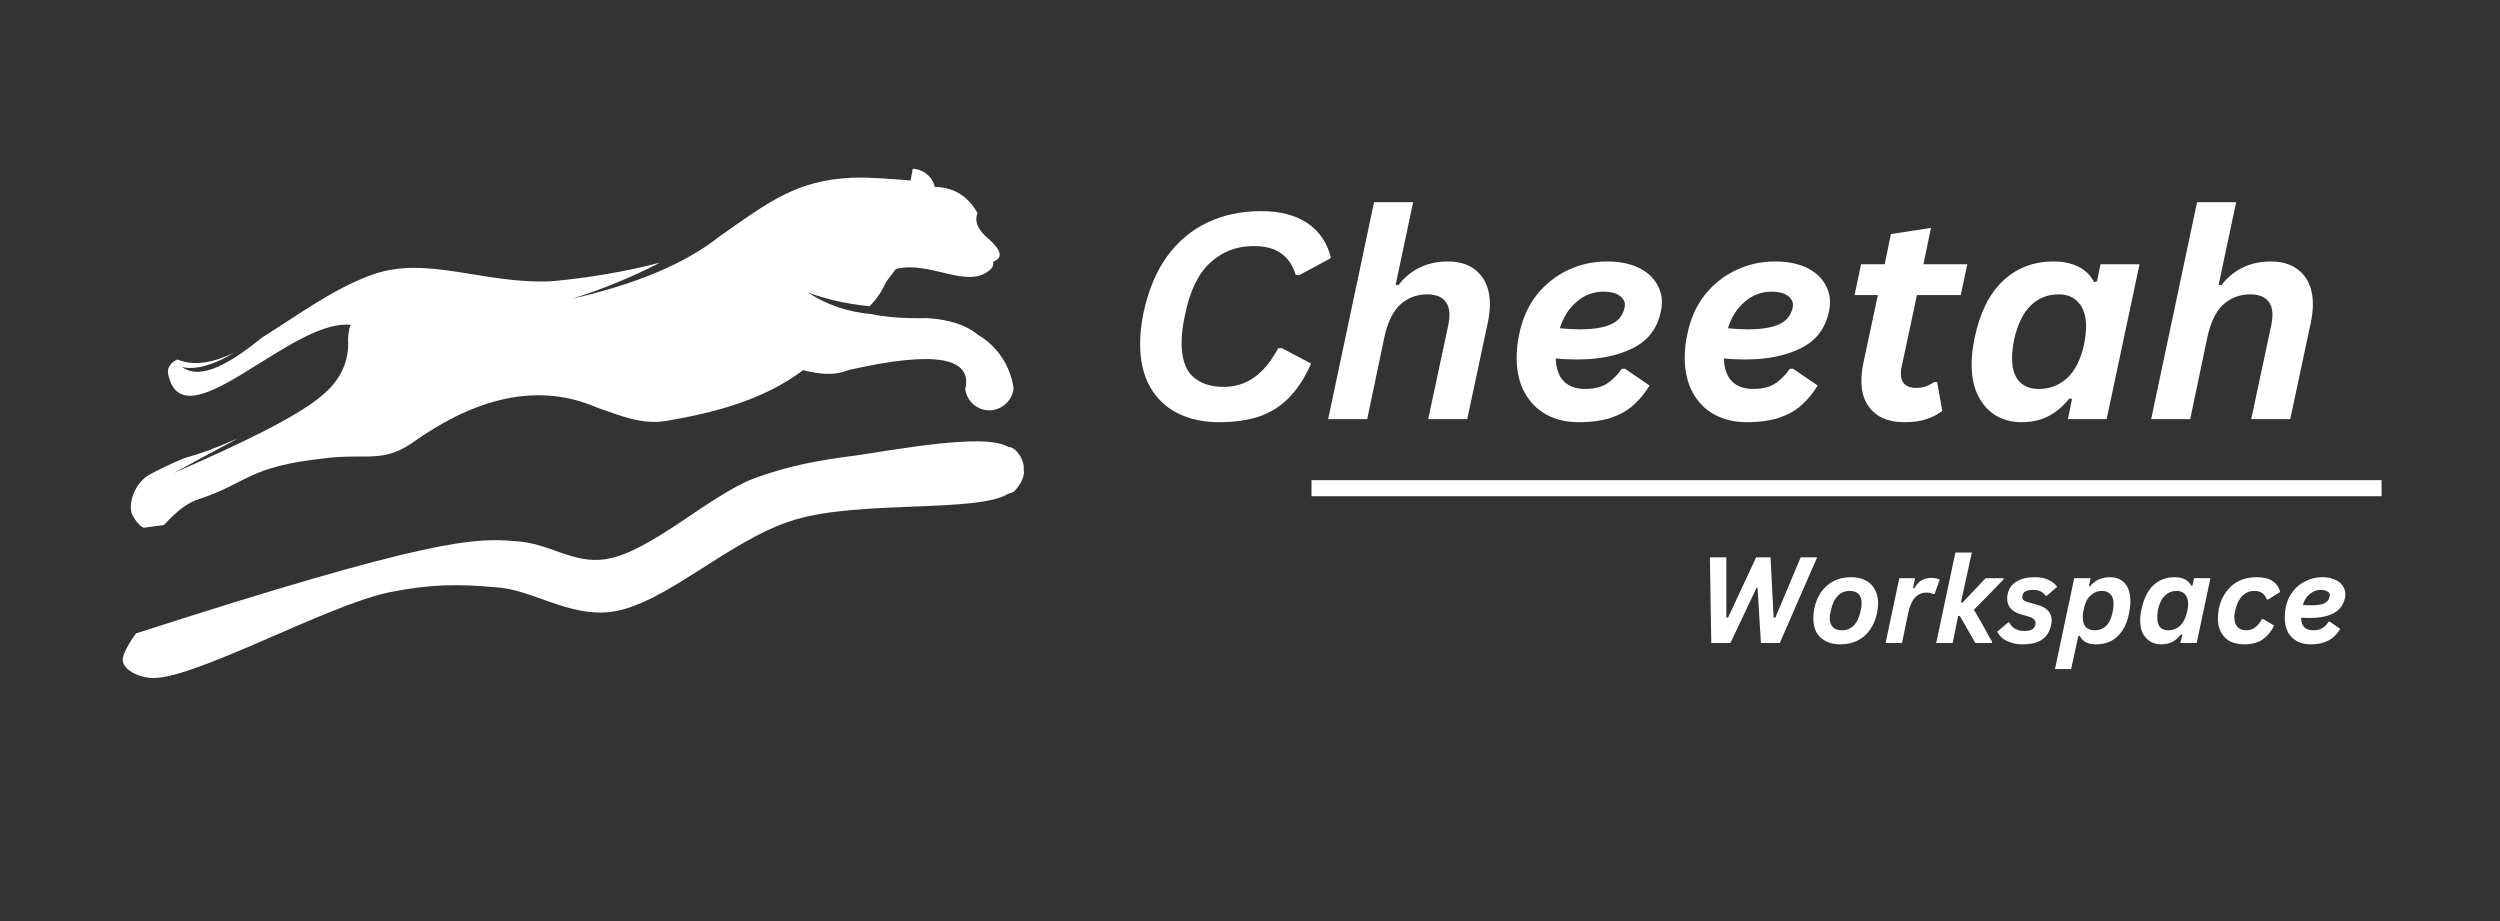 <svg xmlns="http://www.w3.org/2000/svg" xmlns:xlink="http://www.w3.org/1999/xlink" width="152" zoomAndPan="magnify" viewBox="0 0 114 42" height="56" preserveAspectRatio="xMidYMid meet" version="1.0"><rect x="0" y="0" width="114" height="42" fill="#333333" stroke="none"/><defs><g/><clipPath id="855b79d7b7"><path d="M 5 7 L 47 7 L 47 25 L 5 25 Z M 5 7 " clip-rule="nonzero"/></clipPath><clipPath id="b15793bf28"><path d="M 4.371 12.531 L 45.023 7.047 L 46.59 18.664 L 5.938 24.148 Z M 4.371 12.531 " clip-rule="nonzero"/></clipPath><clipPath id="34caf6fdb1"><path d="M 4.371 12.531 L 45.023 7.047 L 46.59 18.664 L 5.938 24.148 Z M 4.371 12.531 " clip-rule="nonzero"/></clipPath><clipPath id="646add8043"><path d="M 5.594 20.117 L 46.754 20.117 L 46.754 30.926 L 5.594 30.926 Z M 5.594 20.117 " clip-rule="nonzero"/></clipPath><clipPath id="0be0bfa064"><path d="M 6.203 28.883 C 19.719 24.523 21.672 24.523 23.477 24.676 C 25.055 24.75 26.105 25.727 27.605 25.5 C 29.633 25.199 32.262 22.648 34.367 21.82 C 36.02 21.219 37.297 20.996 39.023 20.77 C 41.051 20.469 44.73 19.793 45.855 20.32 C 46.383 20.543 46.684 21.07 46.684 21.445 C 46.758 21.746 46.457 22.195 46.234 22.422 C 45.934 22.57 45.406 22.648 45.105 22.496 C 44.805 22.348 44.355 21.672 44.43 21.371 C 44.504 20.918 45.707 20.32 46.082 20.395 C 46.383 20.469 46.684 20.996 46.684 21.297 C 46.684 21.672 46.531 22.195 46.008 22.496 C 44.656 23.398 39.246 22.797 36.242 23.699 C 33.238 24.602 30.309 27.605 27.832 27.906 C 25.879 28.129 24.227 26.852 22.574 26.777 C 20.922 26.629 19.645 26.629 17.77 27.004 C 14.84 27.605 8.605 31.133 6.801 30.91 C 6.203 30.832 5.676 30.535 5.602 30.156 C 5.527 29.781 6.203 28.883 6.203 28.883 " clip-rule="nonzero"/></clipPath></defs><g clip-path="url(#855b79d7b7)"><g clip-path="url(#b15793bf28)"><g clip-path="url(#34caf6fdb1)"><path fill="#ffffff" d="M 15.992 14.816 C 13.297 14.5 8.328 20.324 7.664 17.039 C 7.609 16.758 7.828 16.488 8.094 16.395 C 8.879 16.715 9.742 16.527 10.672 16.086 C 9.867 16.582 8.953 16.902 8.305 16.734 C 9.176 17.387 10.594 16.492 11.969 15.379 C 13.504 14.43 15.191 13.156 16.992 12.52 C 19.465 11.633 22.117 12.98 25.168 12.824 C 26.828 12.672 28.48 12.395 30.094 11.977 C 28.816 12.637 27.477 13.188 26.094 13.621 C 29.023 12.953 31.27 12.008 32.824 10.77 C 35.078 9.188 36.332 8.223 38.836 8.105 C 39.656 8.07 40.699 8.168 41.523 8.23 L 41.621 7.695 C 42.102 7.715 42.52 8.055 42.625 8.523 C 43.473 8.535 44.125 8.922 44.578 9.719 C 44.422 10.086 44.582 10.469 45.059 10.875 C 45.672 11.414 45.754 11.766 45.289 11.93 C 45.316 12.059 45.27 12.195 45.172 12.281 C 44.125 13.238 42.465 11.875 40.855 12.262 L 40.402 12.859 C 40.219 13.281 39.965 13.652 39.652 13.965 C 38.691 13.871 37.75 13.672 36.844 13.34 C 37.707 13.906 38.699 14.234 39.715 14.32 C 40.41 14.465 41.262 14.531 42.27 14.504 C 43.309 14.574 44.074 14.828 44.586 15.262 C 45.48 15.781 46.082 16.688 46.219 17.707 C 46.16 18.266 45.691 18.699 45.133 18.711 C 44.574 18.719 44.09 18.309 44.016 17.75 C 44.363 16.285 42.609 15.988 38.742 16.863 C 38.496 16.922 38.027 17.238 36.621 16.879 C 34.855 18.211 32.68 18.801 30.402 19.191 C 29.281 19.383 28.312 18.961 27.215 18.582 C 24.215 17.281 21.281 18.438 18.84 20.164 C 17.531 21.09 16.777 20.707 15.137 20.863 C 15.031 20.867 14.926 20.883 14.82 20.898 C 11.297 21.273 11.309 22.023 9.035 22.773 C 8.137 23.066 7.469 24.016 7.34 24.055 C 6.512 24.324 6.27 23.863 6.07 23.543 C 5.801 23.129 6.059 22.113 6.766 21.672 C 6.969 21.543 8.227 20.93 8.508 20.859 C 9.047 20.719 9.84 20.434 10.867 19.98 C 9.707 20.598 8.695 21.148 7.941 21.562 C 10.945 20.25 13.488 19.035 14.637 18.074 C 15.52 17.359 15.938 16.488 15.871 15.453 C 15.875 15.277 15.902 15.109 15.938 14.957 C 15.965 14.906 15.98 14.859 15.992 14.816 Z M 15.992 14.816 " fill-opacity="1" fill-rule="evenodd"/></g></g></g><g fill="#ffffff" fill-opacity="1"><g transform="translate(51.13, 19.111)"><g><path d="M 4.453 0.141 C 3.742 0.141 3.117 0.004 2.578 -0.266 C 2.035 -0.535 1.613 -0.938 1.312 -1.469 C 1.008 -2.008 0.859 -2.664 0.859 -3.438 C 0.859 -3.875 0.91 -4.348 1.016 -4.859 C 1.234 -5.867 1.586 -6.719 2.078 -7.406 C 2.578 -8.094 3.188 -8.609 3.906 -8.953 C 4.633 -9.305 5.457 -9.484 6.375 -9.484 C 7.238 -9.484 7.941 -9.301 8.484 -8.938 C 9.035 -8.57 9.395 -8.039 9.562 -7.344 L 8.109 -6.562 L 7.953 -6.578 C 7.816 -7.023 7.594 -7.352 7.281 -7.562 C 6.977 -7.781 6.562 -7.891 6.031 -7.891 C 5.258 -7.891 4.598 -7.633 4.047 -7.125 C 3.504 -6.625 3.125 -5.832 2.906 -4.75 C 2.801 -4.27 2.75 -3.848 2.75 -3.484 C 2.75 -2.785 2.914 -2.273 3.25 -1.953 C 3.594 -1.629 4.066 -1.469 4.672 -1.469 C 5.18 -1.469 5.641 -1.609 6.047 -1.891 C 6.461 -2.18 6.832 -2.629 7.156 -3.234 L 7.328 -3.234 L 8.656 -2.531 C 8.375 -1.895 8.039 -1.379 7.656 -0.984 C 7.281 -0.598 6.832 -0.312 6.312 -0.125 C 5.789 0.051 5.172 0.141 4.453 0.141 Z M 4.453 0.141 "/></g></g></g><g fill="#ffffff" fill-opacity="1"><g transform="translate(60.298, 19.111)"><g><path d="M 0.266 0 L 2.359 -9.891 L 4.141 -9.891 L 3.344 -6.125 L 3.469 -6.109 C 4.031 -6.828 4.785 -7.188 5.734 -7.188 C 6.336 -7.188 6.805 -7.008 7.141 -6.656 C 7.473 -6.312 7.641 -5.836 7.641 -5.234 C 7.641 -4.984 7.609 -4.707 7.547 -4.406 L 6.609 0 L 4.828 0 L 5.75 -4.312 C 5.781 -4.488 5.797 -4.633 5.797 -4.75 C 5.797 -5.062 5.707 -5.297 5.531 -5.453 C 5.363 -5.609 5.113 -5.688 4.781 -5.688 C 4.289 -5.688 3.875 -5.523 3.531 -5.203 C 3.195 -4.879 2.957 -4.363 2.812 -3.656 L 2.047 0 Z M 0.266 0 "/></g></g></g><g fill="#ffffff" fill-opacity="1"><g transform="translate(68.565, 19.111)"><g><path d="M 7.172 -4.922 C 7.016 -4.141 6.586 -3.578 5.891 -3.234 C 5.203 -2.891 4.359 -2.719 3.359 -2.719 C 3.004 -2.719 2.676 -2.734 2.375 -2.766 C 2.395 -2.297 2.52 -1.945 2.75 -1.719 C 2.977 -1.488 3.301 -1.375 3.719 -1.375 C 4.102 -1.375 4.422 -1.445 4.672 -1.594 C 4.93 -1.75 5.172 -1.984 5.391 -2.297 L 5.531 -2.297 L 6.656 -1.531 C 6.438 -1.176 6.191 -0.879 5.922 -0.641 C 5.66 -0.398 5.32 -0.207 4.906 -0.062 C 4.5 0.07 4 0.141 3.406 0.141 C 2.863 0.141 2.379 0.023 1.953 -0.203 C 1.523 -0.441 1.191 -0.781 0.953 -1.219 C 0.711 -1.664 0.594 -2.195 0.594 -2.812 C 0.594 -3.156 0.633 -3.52 0.719 -3.906 C 0.863 -4.594 1.129 -5.18 1.516 -5.672 C 1.91 -6.16 2.383 -6.535 2.938 -6.797 C 3.488 -7.055 4.078 -7.188 4.703 -7.188 C 5.242 -7.188 5.703 -7.102 6.078 -6.938 C 6.453 -6.77 6.734 -6.547 6.922 -6.266 C 7.117 -5.984 7.219 -5.672 7.219 -5.328 C 7.219 -5.18 7.203 -5.047 7.172 -4.922 Z M 4.547 -5.812 C 4.266 -5.812 3.992 -5.75 3.734 -5.625 C 3.484 -5.5 3.254 -5.312 3.047 -5.062 C 2.836 -4.812 2.676 -4.504 2.562 -4.141 C 2.895 -4.109 3.207 -4.094 3.5 -4.094 C 4.07 -4.094 4.531 -4.164 4.875 -4.312 C 5.219 -4.457 5.43 -4.711 5.516 -5.078 C 5.523 -5.129 5.531 -5.172 5.531 -5.203 C 5.531 -5.379 5.441 -5.523 5.266 -5.641 C 5.098 -5.754 4.859 -5.812 4.547 -5.812 Z M 4.547 -5.812 "/></g></g></g><g fill="#ffffff" fill-opacity="1"><g transform="translate(76.23, 19.111)"><g><path d="M 7.172 -4.922 C 7.016 -4.141 6.586 -3.578 5.891 -3.234 C 5.203 -2.891 4.359 -2.719 3.359 -2.719 C 3.004 -2.719 2.676 -2.734 2.375 -2.766 C 2.395 -2.297 2.52 -1.945 2.75 -1.719 C 2.977 -1.488 3.301 -1.375 3.719 -1.375 C 4.102 -1.375 4.422 -1.445 4.672 -1.594 C 4.93 -1.75 5.172 -1.984 5.391 -2.297 L 5.531 -2.297 L 6.656 -1.531 C 6.438 -1.176 6.191 -0.879 5.922 -0.641 C 5.66 -0.398 5.32 -0.207 4.906 -0.062 C 4.5 0.07 4 0.141 3.406 0.141 C 2.863 0.141 2.379 0.023 1.953 -0.203 C 1.523 -0.441 1.191 -0.781 0.953 -1.219 C 0.711 -1.664 0.594 -2.195 0.594 -2.812 C 0.594 -3.156 0.633 -3.52 0.719 -3.906 C 0.863 -4.594 1.129 -5.18 1.516 -5.672 C 1.91 -6.16 2.383 -6.535 2.938 -6.797 C 3.488 -7.055 4.078 -7.188 4.703 -7.188 C 5.242 -7.188 5.703 -7.102 6.078 -6.938 C 6.453 -6.77 6.734 -6.547 6.922 -6.266 C 7.117 -5.984 7.219 -5.672 7.219 -5.328 C 7.219 -5.18 7.203 -5.047 7.172 -4.922 Z M 4.547 -5.812 C 4.266 -5.812 3.992 -5.75 3.734 -5.625 C 3.484 -5.5 3.254 -5.312 3.047 -5.062 C 2.836 -4.812 2.676 -4.504 2.562 -4.141 C 2.895 -4.109 3.207 -4.094 3.5 -4.094 C 4.07 -4.094 4.531 -4.164 4.875 -4.312 C 5.219 -4.457 5.43 -4.711 5.516 -5.078 C 5.523 -5.129 5.531 -5.172 5.531 -5.203 C 5.531 -5.379 5.441 -5.523 5.266 -5.641 C 5.098 -5.754 4.859 -5.812 4.547 -5.812 Z M 4.547 -5.812 "/></g></g></g><g fill="#ffffff" fill-opacity="1"><g transform="translate(83.896, 19.111)"><g><path d="M 3.516 -5.656 L 2.828 -2.422 C 2.797 -2.305 2.781 -2.195 2.781 -2.094 C 2.781 -1.875 2.836 -1.707 2.953 -1.594 C 3.078 -1.477 3.25 -1.422 3.469 -1.422 C 3.625 -1.422 3.766 -1.441 3.891 -1.484 C 4.023 -1.523 4.16 -1.594 4.297 -1.688 L 4.438 -1.688 L 4.672 -0.375 C 4.453 -0.207 4.211 -0.082 3.953 0 C 3.691 0.094 3.359 0.141 2.953 0.141 C 2.555 0.141 2.211 0.07 1.922 -0.062 C 1.629 -0.207 1.398 -0.422 1.234 -0.703 C 1.066 -0.984 0.984 -1.328 0.984 -1.734 C 0.984 -1.973 1.008 -2.227 1.062 -2.5 L 1.734 -5.656 L 0.672 -5.656 L 0.969 -7.062 L 2.047 -7.062 L 2.328 -8.438 L 4.156 -8.719 L 3.812 -7.062 L 5.812 -7.062 L 5.516 -5.656 Z M 3.516 -5.656 "/></g></g></g><g fill="#ffffff" fill-opacity="1"><g transform="translate(89.375, 19.111)"><g><path d="M 2.812 0.141 C 2.395 0.141 2.016 0.047 1.672 -0.141 C 1.328 -0.336 1.051 -0.633 0.844 -1.031 C 0.633 -1.426 0.531 -1.914 0.531 -2.5 C 0.531 -2.875 0.578 -3.281 0.672 -3.719 C 0.91 -4.852 1.336 -5.711 1.953 -6.297 C 2.578 -6.891 3.348 -7.188 4.266 -7.188 C 4.703 -7.188 5.078 -7.109 5.391 -6.953 C 5.711 -6.797 5.953 -6.562 6.109 -6.25 L 6.25 -6.281 L 6.406 -7.062 L 8.188 -7.062 L 6.688 0 L 4.922 0 L 5.109 -0.922 L 4.984 -0.938 C 4.711 -0.594 4.398 -0.328 4.047 -0.141 C 3.691 0.047 3.281 0.141 2.812 0.141 Z M 3.594 -1.375 C 4.094 -1.375 4.523 -1.539 4.891 -1.875 C 5.254 -2.219 5.508 -2.723 5.656 -3.391 C 5.719 -3.711 5.75 -3.988 5.75 -4.219 C 5.75 -4.707 5.633 -5.07 5.406 -5.312 C 5.188 -5.562 4.891 -5.688 4.516 -5.688 C 3.992 -5.688 3.562 -5.516 3.219 -5.172 C 2.875 -4.836 2.625 -4.32 2.469 -3.625 C 2.406 -3.312 2.375 -3.031 2.375 -2.781 C 2.375 -2.32 2.477 -1.973 2.688 -1.734 C 2.906 -1.492 3.207 -1.375 3.594 -1.375 Z M 3.594 -1.375 "/></g></g></g><g fill="#ffffff" fill-opacity="1"><g transform="translate(97.827, 19.111)"><g><path d="M 0.266 0 L 2.359 -9.891 L 4.141 -9.891 L 3.344 -6.125 L 3.469 -6.109 C 4.031 -6.828 4.785 -7.188 5.734 -7.188 C 6.336 -7.188 6.805 -7.008 7.141 -6.656 C 7.473 -6.312 7.641 -5.836 7.641 -5.234 C 7.641 -4.984 7.609 -4.707 7.547 -4.406 L 6.609 0 L 4.828 0 L 5.75 -4.312 C 5.781 -4.488 5.797 -4.633 5.797 -4.75 C 5.797 -5.062 5.707 -5.297 5.531 -5.453 C 5.363 -5.609 5.113 -5.688 4.781 -5.688 C 4.289 -5.688 3.875 -5.523 3.531 -5.203 C 3.195 -4.879 2.957 -4.363 2.812 -3.656 L 2.047 0 Z M 0.266 0 "/></g></g></g><g fill="#ffffff" fill-opacity="1"><g transform="translate(77.346, 29.32)"><g><path d="M 1.562 0 L 0.688 0 L 0.625 -3.906 L 1.375 -3.906 L 1.375 -1.156 L 1.453 -1.156 L 2.734 -3.906 L 3.391 -3.906 L 3.531 -1.156 L 3.609 -1.156 L 4.766 -3.906 L 5.516 -3.906 L 3.812 0 L 2.953 0 L 2.797 -2.516 L 2.75 -2.516 Z M 1.562 0 "/></g></g><g transform="translate(82.453, 29.32)"><g><path d="M 1.469 0.062 C 1.219 0.062 1 0.016 0.812 -0.078 C 0.625 -0.172 0.477 -0.305 0.375 -0.484 C 0.281 -0.66 0.234 -0.875 0.234 -1.125 C 0.234 -1.27 0.25 -1.422 0.281 -1.578 C 0.344 -1.867 0.445 -2.117 0.594 -2.328 C 0.75 -2.547 0.941 -2.711 1.172 -2.828 C 1.398 -2.941 1.66 -3 1.953 -3 C 2.203 -3 2.422 -2.953 2.609 -2.859 C 2.797 -2.766 2.938 -2.629 3.031 -2.453 C 3.133 -2.273 3.188 -2.062 3.188 -1.812 C 3.188 -1.676 3.172 -1.531 3.141 -1.375 C 3.078 -1.07 2.969 -0.812 2.812 -0.594 C 2.664 -0.383 2.477 -0.223 2.25 -0.109 C 2.02 0.004 1.758 0.062 1.469 0.062 Z M 1.531 -0.578 C 1.75 -0.578 1.93 -0.648 2.078 -0.797 C 2.223 -0.941 2.328 -1.164 2.391 -1.469 C 2.422 -1.594 2.438 -1.703 2.438 -1.797 C 2.438 -1.992 2.391 -2.141 2.297 -2.234 C 2.203 -2.328 2.066 -2.375 1.891 -2.375 C 1.672 -2.375 1.488 -2.297 1.344 -2.141 C 1.195 -1.992 1.094 -1.77 1.031 -1.469 C 1 -1.344 0.984 -1.234 0.984 -1.141 C 0.984 -0.953 1.031 -0.812 1.125 -0.719 C 1.227 -0.625 1.363 -0.578 1.531 -0.578 Z M 1.531 -0.578 "/></g></g><g transform="translate(85.874, 29.32)"><g><path d="M 0.109 0 L 0.734 -2.953 L 1.453 -2.953 L 1.359 -2.5 L 1.422 -2.5 C 1.516 -2.664 1.625 -2.785 1.75 -2.859 C 1.883 -2.93 2.039 -2.969 2.219 -2.969 C 2.301 -2.969 2.375 -2.957 2.438 -2.938 C 2.5 -2.926 2.547 -2.91 2.578 -2.891 L 2.344 -2.234 L 2.281 -2.234 C 2.188 -2.273 2.082 -2.297 1.969 -2.297 C 1.551 -2.297 1.273 -1.988 1.141 -1.375 L 0.859 0 Z M 0.109 0 "/></g></g><g transform="translate(88.182, 29.32)"><g><path d="M 0.109 0 L 0.984 -4.125 L 1.734 -4.125 L 1.234 -1.844 L 1.312 -1.844 L 2.359 -2.953 L 3.188 -2.953 L 3.172 -2.891 C 2.617 -2.316 2.172 -1.859 1.828 -1.516 C 1.953 -1.297 2.102 -1.035 2.281 -0.734 C 2.457 -0.398 2.582 -0.176 2.656 -0.062 L 2.641 0 L 1.891 0 C 1.691 -0.344 1.457 -0.754 1.188 -1.234 L 1.109 -1.234 L 0.859 0 Z M 0.109 0 "/></g></g><g transform="translate(91.135, 29.32)"><g><path d="M 1.078 0.062 C 0.898 0.062 0.734 0.035 0.578 -0.016 C 0.422 -0.066 0.285 -0.133 0.172 -0.219 C 0.066 -0.312 -0.008 -0.41 -0.062 -0.516 L 0.438 -0.938 L 0.484 -0.938 C 0.555 -0.801 0.648 -0.703 0.766 -0.641 C 0.891 -0.578 1.031 -0.547 1.188 -0.547 C 1.352 -0.547 1.477 -0.578 1.562 -0.641 C 1.645 -0.703 1.688 -0.797 1.688 -0.922 C 1.688 -0.984 1.66 -1.035 1.609 -1.078 C 1.566 -1.129 1.488 -1.172 1.375 -1.203 L 1 -1.312 C 0.82 -1.363 0.676 -1.445 0.562 -1.562 C 0.445 -1.688 0.391 -1.844 0.391 -2.031 C 0.391 -2.094 0.398 -2.164 0.422 -2.25 C 0.473 -2.488 0.602 -2.672 0.812 -2.797 C 1.02 -2.93 1.301 -3 1.656 -3 C 1.906 -3 2.113 -2.957 2.281 -2.875 C 2.445 -2.801 2.578 -2.695 2.672 -2.562 L 2.203 -2.156 L 2.141 -2.156 C 2.078 -2.25 2 -2.316 1.906 -2.359 C 1.812 -2.398 1.703 -2.422 1.578 -2.422 C 1.43 -2.422 1.316 -2.398 1.234 -2.359 C 1.148 -2.316 1.102 -2.25 1.094 -2.156 C 1.082 -2.133 1.078 -2.117 1.078 -2.109 C 1.078 -2.047 1.102 -1.988 1.156 -1.938 C 1.219 -1.895 1.301 -1.863 1.406 -1.844 L 1.734 -1.75 C 2.191 -1.633 2.422 -1.395 2.422 -1.031 C 2.422 -0.957 2.41 -0.879 2.391 -0.797 C 2.328 -0.516 2.191 -0.301 1.984 -0.156 C 1.773 -0.008 1.473 0.062 1.078 0.062 Z M 1.078 0.062 "/></g></g><g transform="translate(93.849, 29.32)"><g><path d="M -0.141 1.188 L 0.734 -2.953 L 1.484 -2.953 L 1.406 -2.594 L 1.453 -2.578 C 1.566 -2.723 1.695 -2.828 1.844 -2.891 C 1.988 -2.961 2.16 -3 2.359 -3 C 2.555 -3 2.723 -2.957 2.859 -2.875 C 3.004 -2.789 3.113 -2.664 3.188 -2.5 C 3.258 -2.332 3.297 -2.133 3.297 -1.906 C 3.297 -1.719 3.273 -1.531 3.234 -1.344 C 3.141 -0.883 2.961 -0.535 2.703 -0.297 C 2.453 -0.055 2.125 0.062 1.719 0.062 C 1.539 0.062 1.391 0.031 1.266 -0.031 C 1.141 -0.102 1.047 -0.203 0.984 -0.328 L 0.922 -0.312 L 0.594 1.188 Z M 1.656 -0.578 C 2.094 -0.578 2.367 -0.848 2.484 -1.391 C 2.516 -1.535 2.531 -1.66 2.531 -1.766 C 2.531 -1.973 2.484 -2.125 2.391 -2.219 C 2.297 -2.32 2.164 -2.375 2 -2.375 C 1.801 -2.375 1.625 -2.301 1.469 -2.156 C 1.32 -2.02 1.223 -1.816 1.172 -1.547 C 1.141 -1.422 1.125 -1.301 1.125 -1.188 C 1.125 -0.977 1.172 -0.82 1.266 -0.719 C 1.367 -0.625 1.5 -0.578 1.656 -0.578 Z M 1.656 -0.578 "/></g></g><g transform="translate(97.373, 29.32)"><g><path d="M 1.172 0.062 C 0.992 0.062 0.832 0.02 0.688 -0.062 C 0.551 -0.145 0.438 -0.266 0.344 -0.422 C 0.258 -0.586 0.219 -0.797 0.219 -1.047 C 0.219 -1.203 0.238 -1.367 0.281 -1.547 C 0.383 -2.023 0.562 -2.383 0.812 -2.625 C 1.07 -2.875 1.395 -3 1.781 -3 C 1.969 -3 2.125 -2.969 2.25 -2.906 C 2.383 -2.844 2.484 -2.742 2.547 -2.609 L 2.609 -2.625 L 2.672 -2.953 L 3.422 -2.953 L 2.797 0 L 2.047 0 L 2.141 -0.375 L 2.078 -0.391 C 1.961 -0.242 1.832 -0.129 1.688 -0.047 C 1.539 0.023 1.367 0.062 1.172 0.062 Z M 1.5 -0.578 C 1.707 -0.578 1.883 -0.645 2.031 -0.781 C 2.188 -0.926 2.297 -1.141 2.359 -1.422 C 2.391 -1.547 2.406 -1.66 2.406 -1.766 C 2.406 -1.961 2.359 -2.113 2.266 -2.219 C 2.172 -2.32 2.047 -2.375 1.891 -2.375 C 1.672 -2.375 1.488 -2.301 1.344 -2.156 C 1.195 -2.02 1.094 -1.805 1.031 -1.516 C 1.008 -1.379 1 -1.266 1 -1.172 C 1 -0.973 1.039 -0.82 1.125 -0.719 C 1.219 -0.625 1.344 -0.578 1.5 -0.578 Z M 1.5 -0.578 "/></g></g><g transform="translate(100.901, 29.32)"><g><path d="M 1.438 0.062 C 1.207 0.062 1 0.02 0.812 -0.062 C 0.633 -0.156 0.492 -0.289 0.391 -0.469 C 0.285 -0.645 0.234 -0.859 0.234 -1.109 C 0.234 -1.242 0.25 -1.398 0.281 -1.578 C 0.344 -1.867 0.453 -2.117 0.609 -2.328 C 0.766 -2.547 0.957 -2.711 1.188 -2.828 C 1.426 -2.941 1.695 -3 2 -3 C 2.312 -3 2.551 -2.941 2.719 -2.828 C 2.895 -2.711 3.016 -2.547 3.078 -2.328 L 2.531 -1.984 L 2.469 -1.984 C 2.414 -2.117 2.344 -2.219 2.25 -2.281 C 2.164 -2.344 2.047 -2.375 1.891 -2.375 C 1.68 -2.375 1.5 -2.297 1.344 -2.141 C 1.195 -1.992 1.086 -1.758 1.016 -1.438 C 0.992 -1.344 0.984 -1.254 0.984 -1.172 C 0.984 -0.984 1.031 -0.836 1.125 -0.734 C 1.219 -0.629 1.352 -0.578 1.531 -0.578 C 1.82 -0.578 2.055 -0.742 2.234 -1.078 L 2.297 -1.094 L 2.797 -0.797 C 2.672 -0.523 2.492 -0.312 2.266 -0.156 C 2.047 -0.008 1.77 0.062 1.438 0.062 Z M 1.438 0.062 "/></g></g><g transform="translate(103.934, 29.32)"><g><path d="M 3 -2.062 C 2.926 -1.727 2.742 -1.488 2.453 -1.344 C 2.172 -1.207 1.82 -1.141 1.406 -1.141 C 1.258 -1.141 1.125 -1.145 1 -1.156 C 1 -0.957 1.047 -0.812 1.141 -0.719 C 1.242 -0.625 1.379 -0.578 1.547 -0.578 C 1.711 -0.578 1.848 -0.609 1.953 -0.672 C 2.066 -0.734 2.164 -0.832 2.25 -0.969 L 2.312 -0.969 L 2.781 -0.641 C 2.688 -0.492 2.582 -0.367 2.469 -0.266 C 2.363 -0.172 2.223 -0.094 2.047 -0.031 C 1.879 0.031 1.672 0.062 1.422 0.062 C 1.191 0.062 0.988 0.016 0.812 -0.078 C 0.633 -0.18 0.492 -0.32 0.391 -0.5 C 0.297 -0.688 0.25 -0.91 0.25 -1.172 C 0.25 -1.316 0.266 -1.473 0.297 -1.641 C 0.359 -1.922 0.469 -2.16 0.625 -2.359 C 0.789 -2.566 0.988 -2.723 1.219 -2.828 C 1.445 -2.941 1.695 -3 1.969 -3 C 2.188 -3 2.375 -2.961 2.531 -2.891 C 2.695 -2.828 2.816 -2.734 2.891 -2.609 C 2.973 -2.492 3.016 -2.363 3.016 -2.219 C 3.016 -2.164 3.008 -2.113 3 -2.062 Z M 1.891 -2.422 C 1.773 -2.422 1.664 -2.395 1.562 -2.344 C 1.457 -2.289 1.359 -2.211 1.266 -2.109 C 1.18 -2.004 1.117 -1.879 1.078 -1.734 C 1.211 -1.723 1.336 -1.719 1.453 -1.719 C 1.703 -1.719 1.895 -1.742 2.031 -1.797 C 2.176 -1.859 2.266 -1.969 2.297 -2.125 C 2.305 -2.145 2.312 -2.16 2.312 -2.172 C 2.312 -2.242 2.273 -2.301 2.203 -2.344 C 2.129 -2.395 2.023 -2.422 1.891 -2.422 Z M 1.891 -2.422 "/></g></g></g><g clip-path="url(#646add8043)"><g clip-path="url(#0be0bfa064)"><path fill="#ffffff" d="M 2.598 17.316 L 49.75 17.316 L 49.75 33.988 L 2.598 33.988 Z M 2.598 17.316 " fill-opacity="1" fill-rule="nonzero"/></g></g><path stroke-linecap="butt" transform="matrix(0.733, 0, 0, 0.733, 59.806, 21.896)" fill="none" stroke-linejoin="miter" d="M -0.002 0.499 L 66.567 0.499 " stroke="#ffffff" stroke-width="1" stroke-opacity="1" stroke-miterlimit="4"/></svg>